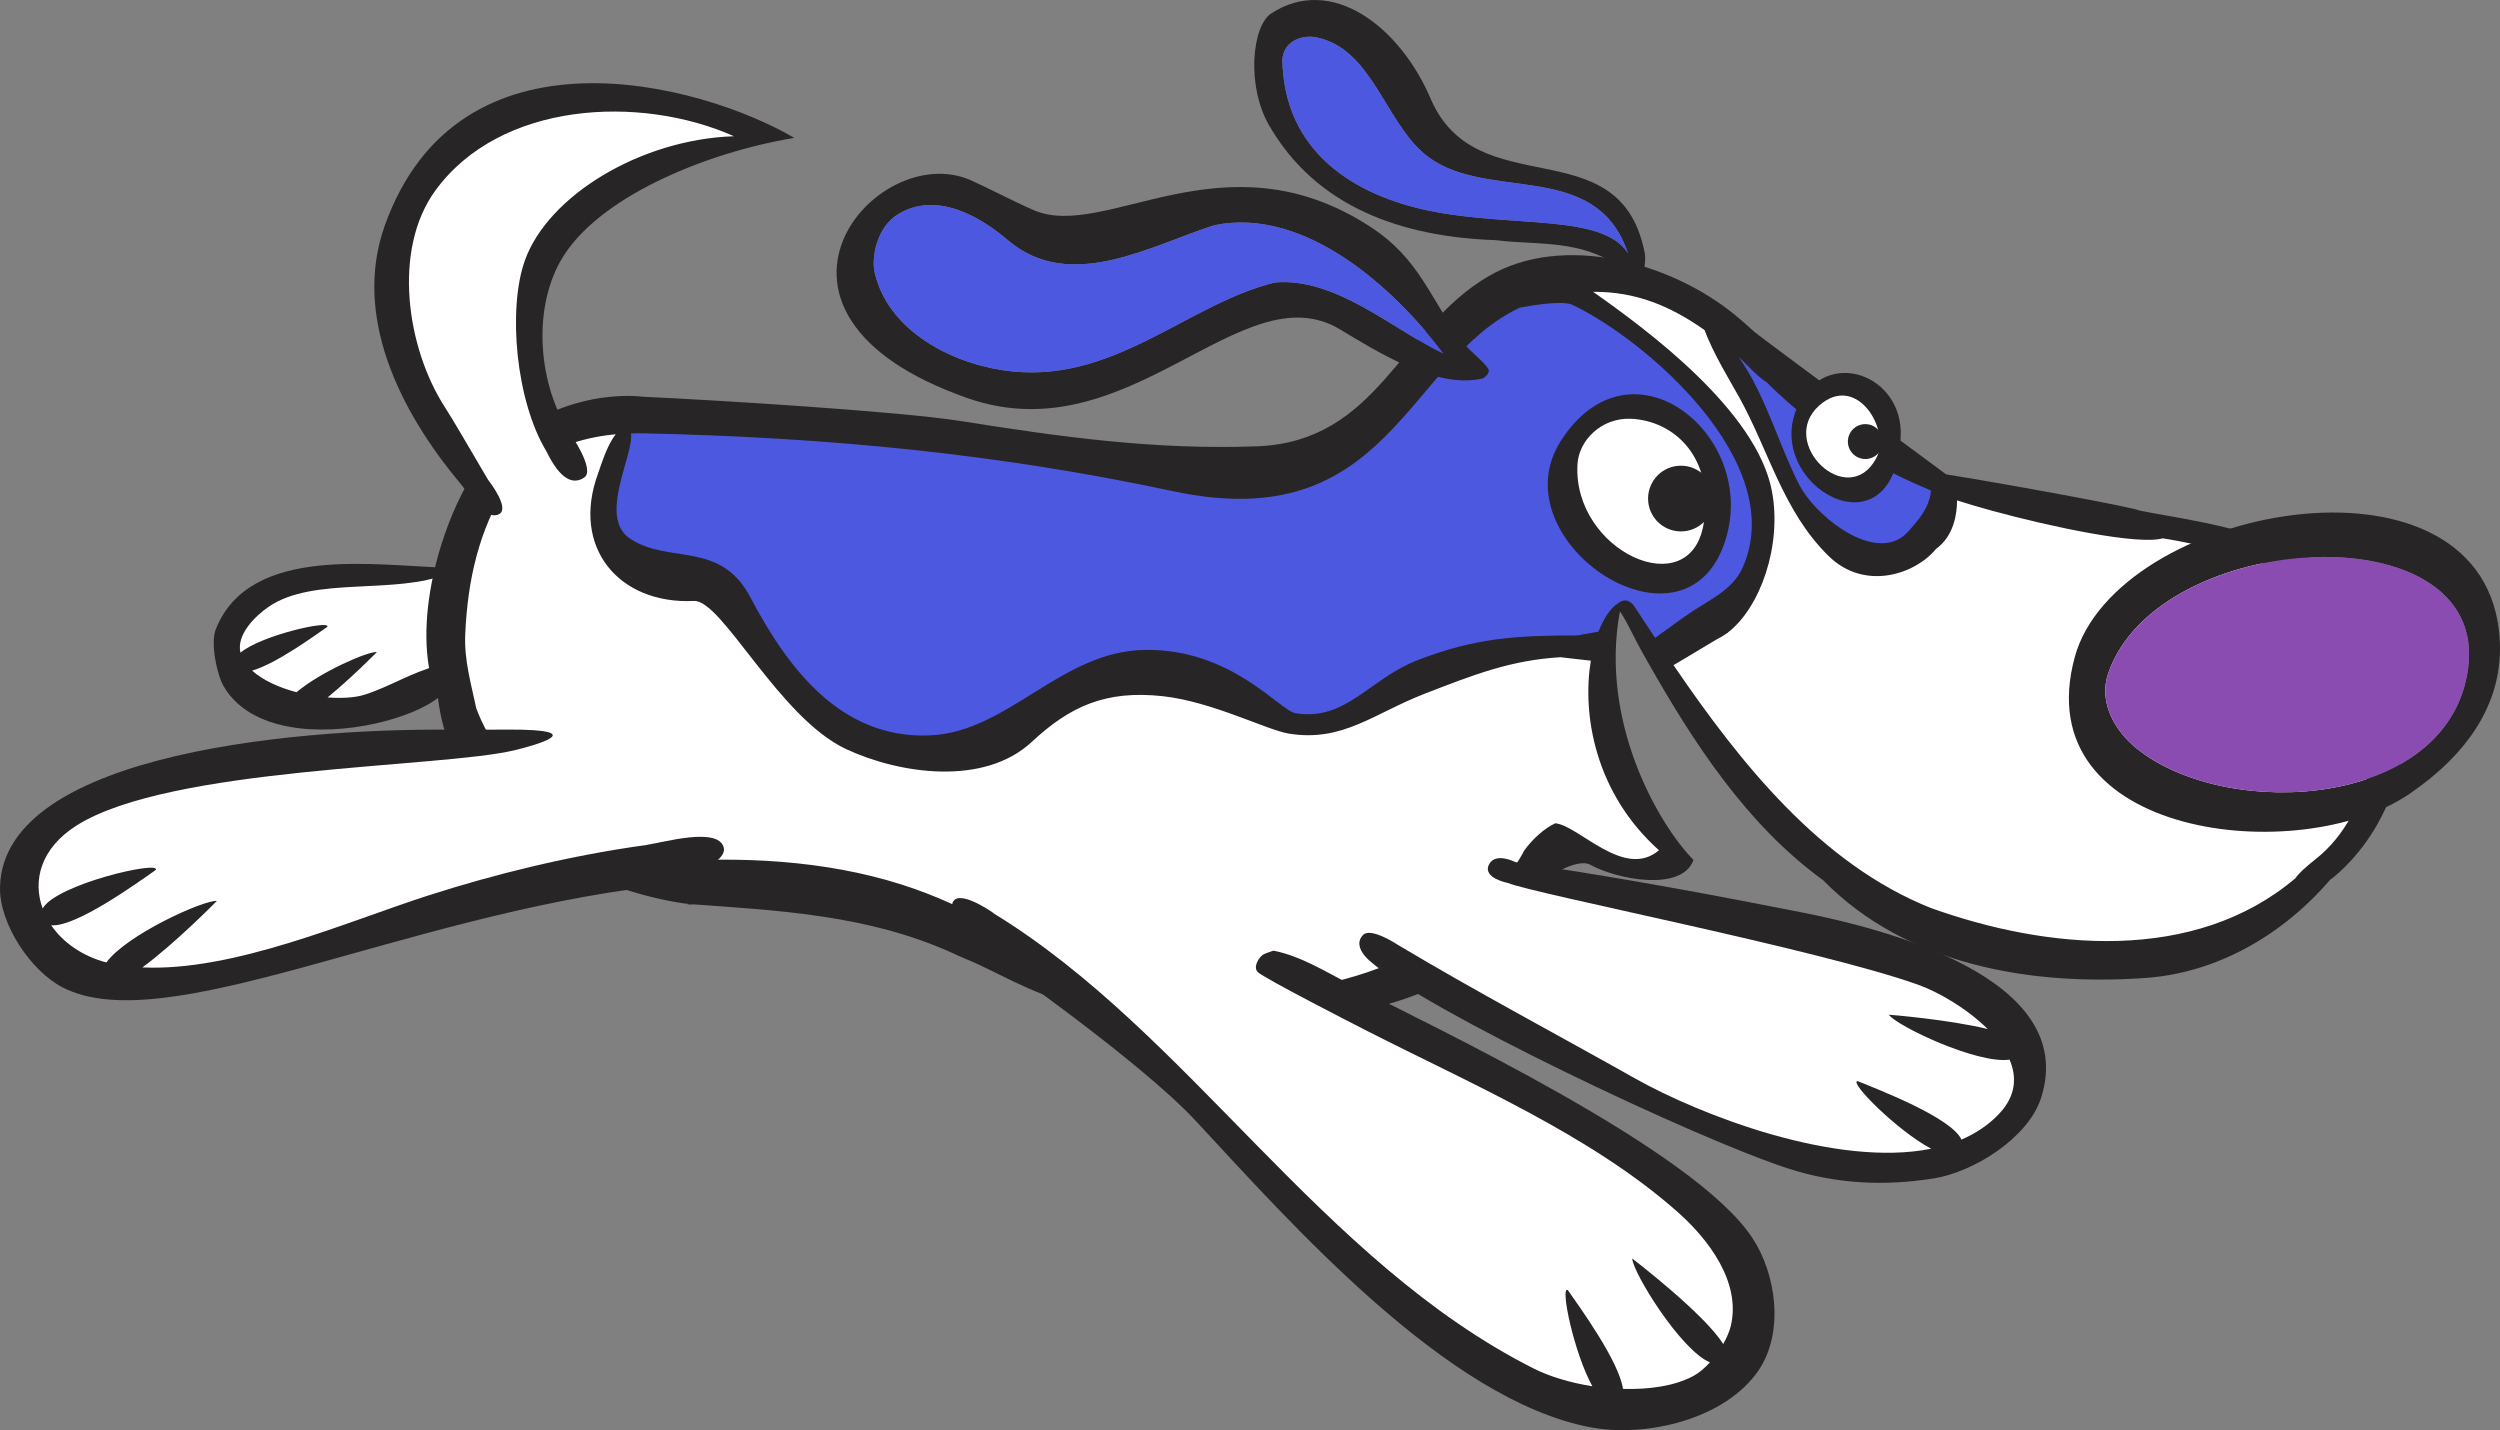 <svg version="1.1" xmlns="http://www.w3.org/2000/svg" xmlns:xlink="http://www.w3.org/1999/xlink" width="153.93" height="88.058" viewBox="0,0,153.93,88.058"><rect x="0" y="0" width="153.93" height="88.058" fill="#808080" stroke="none"/><g transform="translate(-146.135,-141.972)"><g data-paper-data="{&quot;isPaintingLayer&quot;:true}" fill="none" fill-rule="nonzero" stroke="none" stroke-width="1.155" stroke-linecap="butt" stroke-linejoin="miter" stroke-miterlimit="10" stroke-dasharray="" stroke-dashoffset="0" font-family="none" font-weight="none" font-size="none" text-anchor="none" style="mix-blend-mode: normal"><g><g id="Back_Leg_2_1_"><path d="M173.63,183.608c-0.908,0.993 -2.063,0.662 -3.303,1.157c-3.136,1.281 -5.613,0.95 -8.752,-0.329c-2.104,-1.034 -1.65,-4.378 0.166,-5.782c2.147,-1.649 4.21,-0.906 6.935,-0.99c1.858,-0.042 3.055,-0.783 4.79,-0.164c2.229,0.823 1.775,4.376 0.163,6.107z" id="Fill" fill="#ffffff"/><path d="M159.916,184.246c-0.44,-0.752 -0.824,-2.687 -0.501,-3.51c2.081,-5.297 9.932,-3.906 14.337,-3.809v0.353c-3.301,1.352 -8.297,0.142 -11.079,2.055c-0.819,0.562 -1.991,1.704 -1.733,2.823c1.315,-1.09 5.597,-2.034 5.348,-1.589c-0.786,0.55 -3.196,2.295 -4.63,2.693c0.666,0.601 1.666,1.05 2.737,1.331c1.447,-1.231 4.378,-2.523 4.948,-2.473c0,0 -1.553,1.583 -3.038,2.793c0.887,0.068 1.704,0.016 2.284,-0.169c1.552,-0.491 2.904,-1.389 4.562,-1.804c3.942,2.197 -9.936,6.917 -13.234,1.305z" id="Outline" fill="#272525"/></g><g id="Ear_Back"><path d="M247.099,159.425c-2.956,-2.898 -5.801,-2.284 -8.888,-2.667c-5.741,-0.199 -11.027,-2.015 -13.938,-7.073c-1.404,-2.438 -1.05,-6.114 0.139,-6.889c3.683,-2.4 7.895,0.776 9.809,5.25c2.822,6.592 11.516,1.789 13.143,9.306c0.17,0.581 0,1.486 -0.266,2.073zM246.371,157.558c-2.023,-5.986 -8.957,-2.973 -12.618,-6.184c-2.379,-2.085 -3.193,-6.391 -6.545,-7.096c-0.897,-0.189 -2.035,0.209 -2.117,1.373c0.107,5.705 4.463,8.365 9.101,9.307c5.107,1.038 10.599,0.156 12.178,2.599z" id="Ear_Outline_1_" fill="#272525"/><path d="M246.371,157.558c-1.579,-2.443 -7.07,-1.561 -12.178,-2.599c-4.638,-0.942 -8.994,-3.602 -9.101,-9.307c0.082,-1.164 1.219,-1.562 2.117,-1.373c3.352,0.704 4.166,5.01 6.545,7.096c3.66,3.21 10.595,0.198 12.618,6.184z" id="Ear_Fill_1_" fill="#4d58e1"/></g><g id="Body_1_"><path d="M292.568,181.049c1.396,2.764 0.526,6.249 0.529,8.867c-0.871,2.612 -2.321,4.461 -4.065,6.204c-15.707,14.052 -33.608,0.303 -41.24,-14.327c-0.481,-0.923 -0.96,-1.217 -1.421,-1.81c-0.302,-0.6 -1.082,-0.856 -1.082,-0.085c0,0 -0.521,3.067 -0.521,3.068c-0.06,4.561 1.058,6.516 3.319,9.982c0.158,0.242 1.272,1.424 0.481,1.898c-0.05,0.238 -1.431,0.721 -1.878,0.723c-0.356,0.082 -3.797,-1.435 -4.907,-1.537c-0.217,-0.122 -4.447,9.082 -16.984,10.06c-5.722,0.447 -15.597,-1.786 -20.271,-5.372c-3.932,-3.016 -9.781,-3.28 -14.498,-3.027c-5.606,0.299 -13.808,-3.254 -15.218,-8.874c-0.028,0.013 -0.058,0.023 -0.089,0.034c-0.908,-2.699 -1.839,-12.26 0.925,-14.469c2.467,-3.468 6.168,-6.102 10.379,-4.931c11.007,1.24 22.374,3.5 33.395,4.066c9.568,0.492 12.832,-7.223 19.657,-12.098c1.401,-0.736 4.955,-1.154 7.841,0c2.596,1.038 15.543,10.316 15.649,10.406c3.009,2.538 7.18,2.848 10.565,3.664c0.024,-0.01 6.948,1.005 11.581,1.953c3.336,1.319 6.637,2.979 7.853,5.604" id="White_Body_Fill_1_" fill="#ffffff"/><path d="M218.114,170.501c0.577,-0.242 10.393,2.456 13.664,-3.341c3.271,-5.797 9.045,-8.455 9.045,-8.455c6.736,1.722 12.897,11.797 12.897,11.797c0,0 1.629,4.372 -0.481,7.844c-2.111,3.472 -5.749,2.939 -5.749,2.939c-2.381,-4.181 -2.458,0.142 -2.458,0.142c0,0 -1.648,-0.335 -2.09,0.186c-0.442,0.521 -5.292,-1.535 -11.547,2.796c-6.255,4.33 -8.18,0.866 -9.719,0.096c-1.539,-0.77 -1.155,-3.657 -12.702,1.732c-11.547,5.389 -16.07,-4.809 -16.07,-4.809c0,0 -0.48,-3.659 -3.868,-3.984c-3.388,-0.325 -4.888,-1.695 -5.754,-2.657c-0.866,-0.962 1.539,-7.217 1.539,-7.217c5.292,-0.77 32.718,3.174 33.295,2.932z" id="Blue_Fill_1_" fill="#4d58e1"/><path d="M252.466,162.276c0,0 10.607,8.485 13.472,9.815c0,0 -1.179,5.566 -4.426,4.599c-3.247,-0.967 -8.95,-10.469 -9.046,-14.415z" id="Blue_Eye_Spot_1_" fill="#4d58e1"/><g id="Body_Outline_1_" fill="#272525"><path d="M188.474,197.643c0.059,-0.001 0.119,0 0.178,-0.001c0.297,0.051 0.282,0.049 -0.178,0.023z" id="ID0.5307232984341681"/><path d="M289.633,196.12c0,0 -0.011,0.003 -0.015,0.005c-2.963,3.46 -7.021,5.75 -11.375,6.061c-6.991,0.499 -14.686,-0.752 -19.85,-6.015c-4.712,-3.409 -8.021,-8.523 -10.828,-13.485c-0.949,-1.648 -1.121,-2.217 -1.688,-3.074c-1.259,6.742 2.312,13.044 4.529,15.313c-0.725,1.976 -4.702,1.2 -6.35,0.294c-0.85,-0.468 -2.816,0.901 -2.816,0.901c0,0 -2.437,7.439 -14.128,8.478c-14.432,1.283 -17.604,-1.996 -21.528,-3.589c-0.289,-0.118 -0.533,-0.229 -0.757,-0.336c-5.225,-2.375 -10.724,-2.635 -16.174,-3.031c-1.747,-0.127 -14.298,-2.431 -15.554,-12.696l0.013,0.004c-1.734,-3.791 -0.12,-10.386 2.374,-14.15c4.523,-5.239 10.199,-4.402 10.199,-4.402c4.299,0.198 15.796,0.894 19.627,1.502c6.167,0.979 11.926,1.784 18.196,1.553c7.515,-0.277 8.783,-7.264 14.286,-10.477c4.626,-2.701 11.281,-0.818 15.187,2.406c0.364,0.3 0.774,0.651 1.182,1.03c0.262,0.241 11.799,8.768 11.799,8.768v0c3.776,0.605 11.462,2.013 11.931,2.232c3.849,0.807 15.038,1.759 16.193,10.275c1.155,8.516 -4.452,12.433 -4.452,12.433zM253.186,163.949c1.686,2.39 2.466,5.426 3.752,7.91c0.884,1.7 3.961,4.309 6.016,3.357c0.515,-0.238 0.934,-0.811 1.342,-1.308c0.255,-0.333 0.68,-0.987 0.733,-1.733c-0.055,-0.025 -0.107,-0.045 -0.162,-0.072c-4.895,-2.018 -8.268,-4.905 -9.965,-6.604c-0.006,-0.003 -0.013,-0.002 -0.018,-0.006c-0.532,-0.32 -1.184,-1.076 -1.697,-1.544zM244.085,182.652l-1.872,-0.214c-3.043,0.181 -5.308,1.065 -8.359,2.248c-3.14,1.218 -5.044,2.991 -8.356,2.457c-1.368,-0.221 -4.711,-1.968 -7.759,-2.304c-3.536,-0.389 -5.734,0.632 -8.07,2.807c-2.939,2.739 -8.116,1.992 -11.43,0.453c-4.14,-1.927 -7.652,-9.208 -9.373,-9.125c-4.63,0.222 -7.57,-3.301 -5.916,-7.821c0.173,-0.47 0.552,-1.782 1.101,-2.443c-4.753,0.44 -6.706,3.15 -6.706,3.15c-1.703,2.746 -2.417,5.764 -2.565,9.168c-0.07,1.615 0.367,3.055 0.677,4.546h0.001c0,0 2.9,8.686 13.015,9.38c5.196,-0.233 10.328,0.299 14.828,2.066c0.906,0.356 1.788,0.754 2.649,1.186c0,0 14.449,6.318 22.891,4.077c8.442,-2.24 11.129,-7.92 11.129,-7.92l0.752,-0.001c-0.061,-0.007 -0.565,-0.002 -0.752,0.001c0.536,-0.761 1.301,-1.416 1.93,-1.702c1.468,0.151 4.24,3.482 6.381,1.663c-3.957,-3.545 -4.737,-8.372 -4.197,-11.673zM248.047,181.246l1.875,-1.352l0.004,0.001c1.267,-0.916 2.853,-1.505 3.507,-2.974c2.902,-6.512 -6.13,-14.144 -10.528,-16.203c-0.073,-0.032 -0.722,-0.273 -3.193,0.195c-7.042,3.341 -8.045,14.154 -21.369,11.299c-10.865,-2.328 -21.394,-3.309 -32.417,-3.555c-0.325,-0.012 -0.634,-0.008 -0.938,0c0.188,1.306 -2.034,5.136 -0.082,6.462c2.386,1.619 5.568,0.102 7.418,3.609c2.299,4.354 5.555,8.763 11.08,8.523c4.822,-0.212 8.054,-5.193 13.233,-5.264c5.346,-0.074 8.287,3.743 9.267,3.9c3.113,0.503 4.559,-2.132 7.515,-3.267c3.554,-1.378 6.067,-1.521 9.842,-1.524l1.297,-0.233c0.319,-0.818 0.727,-1.435 1.181,-1.732c0.084,-0.067 0.168,-0.119 0.247,-0.149c0.005,-0.002 0.008,-0.006 0.011,-0.007c0,0.001 0,0.002 -0.001,0.004c0.248,-0.089 0.483,-0.016 0.716,0.251c0.435,0.662 0.881,1.338 1.335,2.02zM291.63,181.253c-1.711,-4.599 -12.335,-6.135 -12.335,-6.135c-1.51,0.43 -6.839,-0.7 -10.494,-1.695h0.001c-0.006,-0.001 -0.012,-0.004 -0.017,-0.005c-0.83,-0.228 -1.559,-0.444 -2.151,-0.636c-0.001,0.856 -0.198,2.185 -1.296,2.992c-1.3,1.575 -4.396,2.591 -6.596,0.448c-2.816,-2.748 -3.673,-6.455 -5.514,-9.777c-0.513,-0.924 -1.667,-2.815 -2.134,-4.147c-2.11,-1.486 -4.242,-2.38 -6.875,-2.358c0.03,0.02 0.064,0.039 0.089,0.058c3.253,2.291 9.99,7.266 10.927,12.211c0.635,3.361 -0.725,7.188 -2.719,8.715l0.01,0.004l-0.097,0.058c-0.184,0.133 -0.372,0.245 -0.566,0.337l-2.686,1.605c4.12,6.04 9.065,12.247 15.831,14.946c7.173,2.579 16.229,3.445 22.458,-1.825c0.175,-0.26 0.556,-0.635 1.254,-1.183c3.559,-2.793 4.62,-9.014 2.909,-13.613z" id="ID0.6136040845885873"/></g></g><g id="Ear_Front"><path d="M237.386,165.28c-2.775,0.658 -6.426,-1.632 -8.733,-3.022c-6.052,-3.65 -12.968,7.726 -22.957,4.224c-14.925,-5.233 -5.617,-16.035 0.233,-13.402c1.292,0.583 2.544,1.261 3.841,1.827c4.415,1.923 11.708,-4.805 20.685,0.994c3.199,2.065 3.658,4.462 5.823,7.228c0.372,0.473 1.247,1.125 1.502,1.576c0.118,0.212 -0.214,0.533 -0.394,0.575zM235.018,163.753c-2.894,-3.871 -8.446,-9.076 -14.105,-7.915c-3.905,1.234 -8.886,4.201 -12.727,0.919c-1.627,-1.393 -4.332,-3.024 -6.701,-1.628c-1.381,0.813 -1.704,2.692 -1.494,3.619c0.757,3.365 4.327,5.464 7.856,6.014c6.716,1.044 11.321,-4.07 16.791,-5.397c3.743,-0.341 7.367,2.971 10.381,4.388z" id="Ear_Outline" fill="#272525"/><path d="M235.018,163.753c-3.014,-1.417 -6.638,-4.729 -10.381,-4.388c-5.47,1.327 -10.075,6.441 -16.791,5.397c-3.529,-0.55 -7.098,-2.649 -7.856,-6.014c-0.21,-0.927 0.113,-2.806 1.494,-3.619c2.368,-1.396 5.074,0.236 6.701,1.628c3.842,3.282 8.822,0.315 12.727,-0.919c5.659,-1.162 11.211,4.044 14.105,7.915z" id="Ear_Fill" fill="#4d58e1"/></g><g id="R_Eye_1_"><path d="M263.162,168.913c-0.438,7.582 -8.596,2.876 -6.323,-1.969c1.711,-3.651 6.546,-1.926 6.323,1.969z" id="Outline_1_" fill="#272525"/><path d="M261.65,170.203c-1.754,3.211 -6.082,-0.965 -3.507,-3.259c2.306,-2.052 4.458,1.517 3.507,3.259z" id="White" fill="#ffffff"/><path d="M260.987,168.086c0.297,0 0.565,0.12 0.759,0.315c0.195,0.194 0.315,0.462 0.315,0.759c0,0.297 -0.12,0.565 -0.315,0.759c-0.194,0.195 -0.462,0.315 -0.759,0.315c-0.297,0 -0.565,-0.12 -0.759,-0.315c-0.195,-0.194 -0.315,-0.462 -0.315,-0.759c0,-0.297 0.12,-0.565 0.315,-0.759c0.194,-0.195 0.462,-0.315 0.759,-0.315z" id="Pupil" fill="#272525"/></g><g id="L_Eye_1_"><path d="M252.476,174.866c-2.193,8.403 -14.256,0.491 -10.226,-5.766c4.236,-6.573 11.881,-0.572 10.226,5.766z" id="Outline_2_" fill="#272525"/><path d="M246.567,167.757c2.588,0.118 5.17,2.313 4.457,6.506c-0.841,4.939 -8.06,1.641 -7.761,-3.7c0.081,-1.486 1.485,-2.889 3.304,-2.806z" id="White_1_" fill="#ffffff"/><path d="M249.633,170.646c0.558,0 1.063,0.226 1.431,0.592c0.366,0.367 0.592,0.873 0.592,1.431c0,0.558 -0.226,1.063 -0.592,1.431c-0.367,0.366 -0.873,0.592 -1.431,0.592c-0.558,0 -1.064,-0.226 -1.431,-0.592c-0.366,-0.367 -0.592,-0.873 -0.592,-1.431c0,-0.558 0.226,-1.063 0.592,-1.431c0.367,-0.366 0.873,-0.592 1.431,-0.592z" id="Pupil_1_" fill="#272525"/></g><g id="Tail_1_"><path d="M179.049,163.84c0.096,0.898 0.196,1.875 0.382,2.792l1.472,3.244c2.021,3.393 0.5,2.958 -1.088,3.825c-1.588,0.866 -3.517,-0.316 -3.517,-0.316c-0.493,-0.278 -2.128,-3.074 -2.128,-3.074v0c-0.324,-0.251 -0.644,-0.518 -0.901,-0.86c-1.982,-2.56 -2.848,-4.417 -3.303,-7.595c-0.702,-4.748 0.579,-9.04 4.789,-11.395c5.738,-3.219 11.394,-3.057 18.081,-0.244c-2.971,1.238 -6.811,2.311 -10.155,4.376c-3.344,2.063 -4.087,5.366 -3.633,9.247z" id="Tail_Fill_1_" fill="#ffffff"/><path d="M181.242,168.659c0,0 1.562,2.237 0.868,2.714c-0.694,0.477 -1.494,0.105 -2.305,-1.565c-0.001,-0.002 -0.001,-0.005 -0.002,-0.006c-1.92,-3.134 -2.405,-8.811 -1.358,-11.771c1.42,-4.019 7.155,-7.486 12.883,-7.67c-5.771,-2.571 -14.404,-2.15 -18.397,3.358c-2.65,3.655 -1.749,9.699 0.602,13.334c0.559,0.863 1.368,2.289 2.654,4.462c0.006,0.01 1.468,1.851 0.604,2.147c-0.895,0.307 -1.801,-1.315 -2.277,-1.881c-3.898,-4.64 -6.633,-10.456 -4.691,-15.908c4.547,-12.761 19.405,-8.808 25.216,-5.412c-5.474,0.91 -12.181,3.673 -14.387,7.57c-1.744,3.082 -1.366,7.681 0.59,10.628z" id="Tail_Outline_1_" fill="#272525"/></g><g id="Nose_1_"><path d="M294.486,190.855c-6.73,4.583 -23.642,2.732 -20.604,-8.423c2.524,-9.27 24.727,-13.515 26.117,-1.653c0.513,4.389 -2.034,7.704 -5.513,10.076zM275.939,183.437c-0.591,1.73 0.349,3.503 1.804,4.66c5.613,4.465 19.15,3.623 20.352,-4.913c1.379,-9.809 -19.1,-8.703 -22.156,0.253z" id="Outline_3_" fill="#272525"/><path d="M298.094,183.185c-1.202,8.537 -14.739,9.379 -20.352,4.913c-1.454,-1.157 -2.395,-2.931 -1.804,-4.66c3.057,-8.956 23.536,-10.062 22.156,-0.253z" id="Fill_1_" fill="#8b4cb1"/></g><g id="Front_Leg_2_1_"><path d="M270.668,208.787c-7.602,13.568 -28.254,-3.859 -40.178,-8.861c-0.102,-0.043 -4.679,-3.806 0.478,-5.798c3.471,-1.341 10.148,3.052 10.826,2.633c10.339,3.02 33.654,3.493 28.874,12.027z" id="Fill_2_" fill="#ffffff"/><path d="M271.81,209.569c-0.789,2.472 -4.17,4.576 -6.617,4.962c-3.051,0.481 -5.993,0.34 -8.923,-0.602c-5.61,-1.801 -22.424,-9.783 -25.797,-12.792c-0.022,-0.02 -1.107,-0.908 -0.404,-1.605c0.487,-0.483 2.131,0.614 2.131,0.614c4.777,2.856 9.747,5.487 14.597,8.22c4.017,2.263 12.401,5.514 18.245,4.335c-2.08,-1.096 -5.091,-4.129 -4.534,-4.164c1.286,0.521 5.792,2.255 6.398,3.603c0.888,-0.385 1.687,-0.908 2.345,-1.618c1.015,-1.092 1.073,-2.234 0.618,-3.306c-1.976,0.289 -6.953,-2.075 -7.436,-2.767c0,0 3.649,0.285 6.09,0.884c-1.291,-1.284 -3.073,-2.298 -4.283,-2.729c-6.138,-2.192 -23.602,-5.581 -25.264,-6.267c0,0 -1.555,-0.294 -1.171,-1.113c0.385,-0.819 1.625,-0.174 1.625,-0.174l1.476,0.217l-0.014,0.007c5.386,0.808 10.794,1.813 16.128,2.865c4.908,0.967 17.17,3.974 14.79,11.428z" id="Outline_4_" fill="#272525"/></g><g id="Front_Leg_1_1_"><path d="M253.99,225.087c-2.312,3.632 -6.387,3.829 -10.65,3.221c-9.827,-1.405 -16.927,-12.758 -26.836,-21.552c-3.59,-3.172 -6.067,-5.559 -9.225,-7.49c-0.212,-4.381 6.623,-5.01 8.524,-4.442c3.464,1.035 7.059,4.734 9.778,6.456c-0.166,0.036 1.238,1.545 3.02,2.464c5.343,2.759 15.151,6.458 20.104,10.856c3.317,2.945 7.637,6.729 5.285,10.487z" id="Fill_3_" fill="#ffffff"/><path d="M254.417,226.341c-2.045,3.018 -6.929,4.169 -10.378,3.508c-8.851,-1.696 -18.395,-12.535 -24.312,-18.897c-3.395,-3.654 -12.597,-10.073 -12.656,-10.114c-1.469,-1.034 -2.483,-2.397 -2.308,-3.197c0.235,-1.077 2.51,0.526 2.51,0.526l0.044,0.046c12.03,7.35 20.102,21.394 33.264,28.029c0.97,0.488 2.246,0.872 3.598,1.085c-1.139,-2.067 -1.999,-6.197 -1.513,-5.925c0.729,1.042 3.165,4.407 3.397,6.087c1.607,0.046 3.178,-0.171 4.341,-0.797c0.345,-0.186 0.694,-0.484 1.014,-0.835c-1.811,-0.763 -4.756,-5.545 -4.783,-6.395c0,0 4.464,3.417 5.599,5.267c0.221,-0.39 0.394,-0.786 0.477,-1.144c0.617,-2.67 -1.369,-5.291 -3.257,-6.966c-5.338,-4.744 -12.763,-7.919 -19.088,-11.142c-0.912,-0.463 -6.366,-3.257 -6.779,-3.644c-0.33,-0.312 0.069,-0.943 0.352,-1.103c0.057,-0.032 0.277,-0.113 0.602,-0.224c1.688,0.321 3.372,1.387 4.532,1.969c5.542,2.841 21.356,10.278 24.942,15.695c1.501,2.265 1.978,5.842 0.401,8.172z" id="Outline_5_" fill="#272525"/></g><g id="Back_Leg_1_1_"><path d="M188.431,194.439c-3.254,0.338 -6.622,1.024 -10.423,1.903c-4.624,1.074 -18.082,5.821 -22.458,5.946c-4.21,0.123 -9.082,-1.736 -9.082,-5.946c0,-4.17 6.152,-6.357 10.321,-6.853c8.635,-1.044 12.634,-2.006 21.02,-2.058c0.173,0.06 0.361,0.094 0.576,0.059c3.65,-0.588 6.761,0.761 8.79,3.795c0.41,0.615 0.935,1.839 1.256,3.155z" id="Fill_4_" fill="#ffffff"/><path d="M186.51,196.53c-15.642,1.831 -30.241,9.472 -36.514,6.242c-1.966,-1.012 -3.903,-3.915 -3.86,-6.164c0.163,-8.435 19.144,-9.904 28.799,-9.694c0.365,-0.009 1.119,-0.017 2.472,-0.021c5.304,-0.016 1.497,1.002 0.59,1.228c-0.055,0.016 -0.119,0.029 -0.179,0.044l-0.003,0.001c-4.538,1.091 -21.227,1 -26.964,4.632c-2.22,1.407 -2.717,3.394 -2.09,5.112c0.846,-1.504 7.304,-2.979 6.965,-2.373c-1.123,0.783 -4.936,3.546 -6.441,3.404c0.728,1.062 1.925,1.906 3.401,2.291c1.211,-1.684 5.981,-3.859 6.8,-3.786c0,0 -2.559,2.606 -4.585,4.092c5.638,0.261 12.583,-2.815 17.605,-4.43c4.087,-1.313 8.716,-2.462 13.454,-3.111c0.016,-0.002 0.031,-0.012 0.046,-0.014c0.98,-0.14 4.298,-1.106 4.682,0.144c0.386,1.25 -4.177,2.401 -4.178,2.402zM177.008,186.989c0.006,0 0.012,0 0.017,0v0c0,0 -0.006,0 -0.017,0z" id="Outline_6_" fill="#272525"/></g></g></g></g></svg>